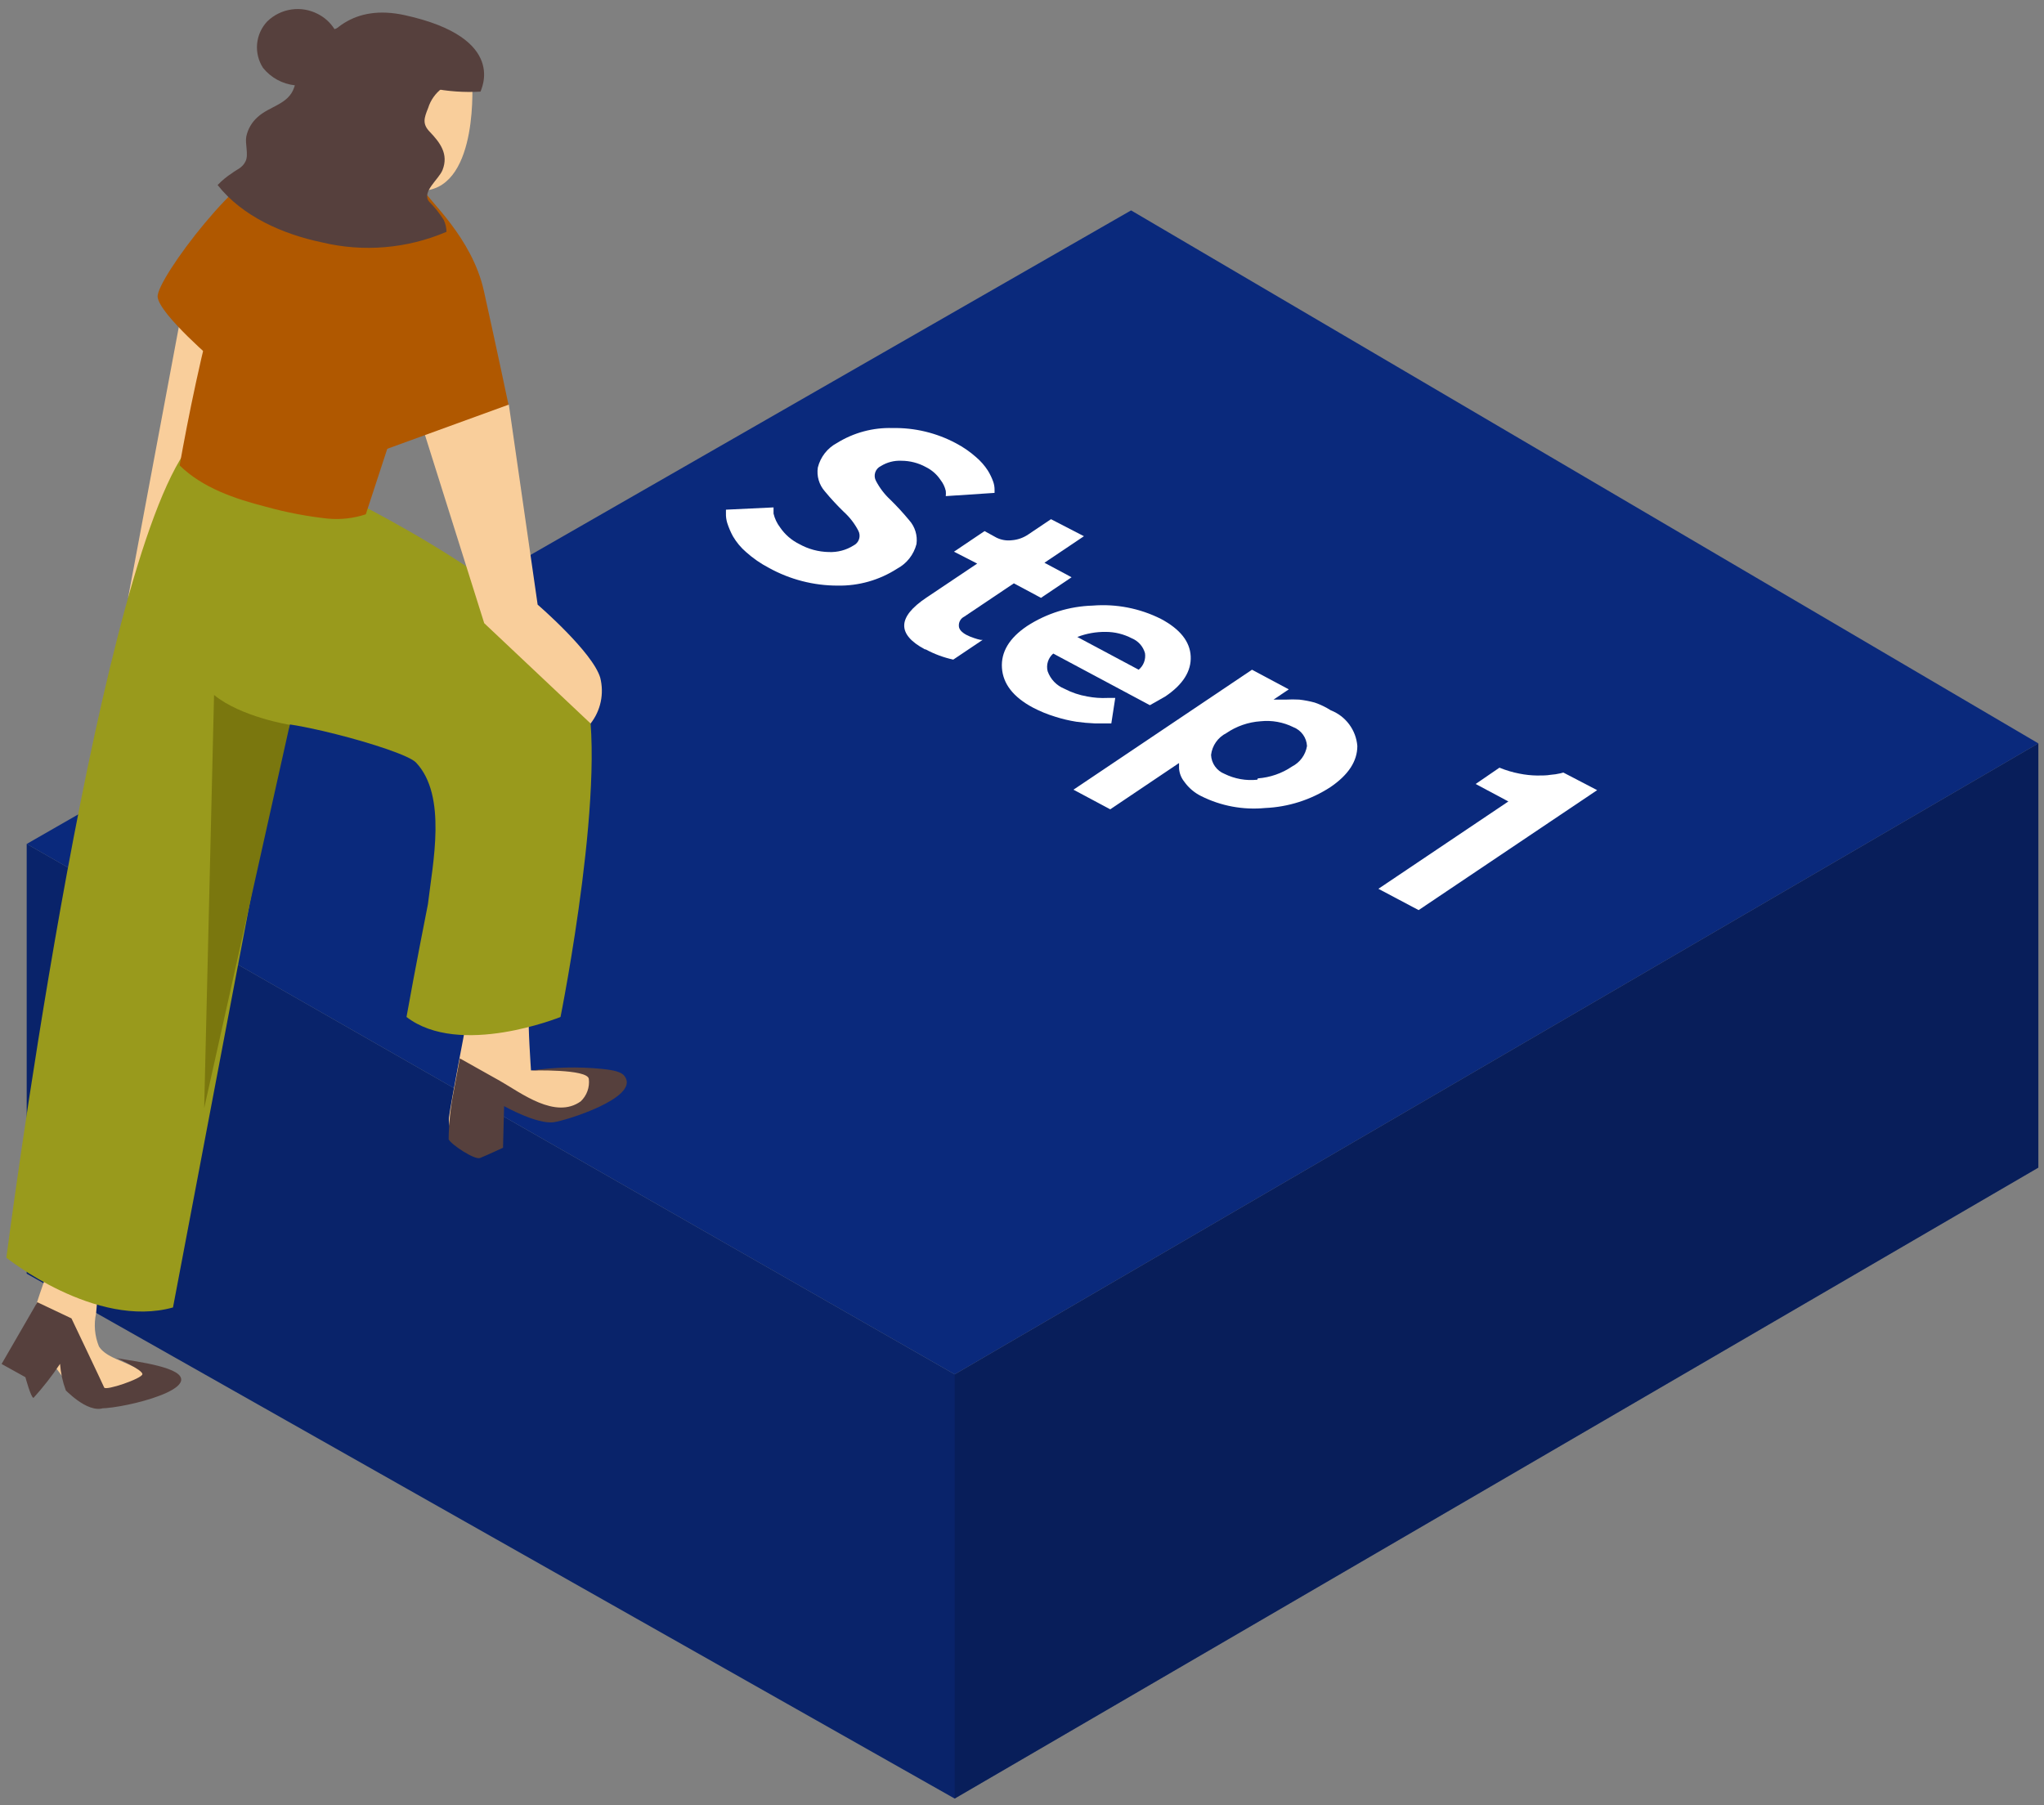 <svg width="137" height="121" viewBox="0 0 137 121" fill="none" xmlns="http://www.w3.org/2000/svg">
<rect x="0" y="0" width="137" height="121" fill="#808080" stroke="none"/>
<path d="M1.791 85.38L63.989 120.567L136.621 78.272V49.833L63.989 92.129L1.791 56.574V85.38Z" fill="#0A297C"/>
<path opacity="0.15" d="M1.791 85.38L63.989 120.567L136.621 78.272V49.833L63.989 92.129L1.791 56.574V85.38Z" fill="black"/>
<path d="M1.791 56.574L75.811 14.104L136.621 49.833L63.989 92.129L1.791 56.574Z" fill="#0A297C"/>
<path opacity="0.15" d="M63.989 92.129V120.567L136.621 78.272V49.833L63.989 92.129Z" fill="black"/>
<path d="M64.077 29.715C64.559 29.968 65.009 30.279 65.417 30.64C65.726 30.902 65.995 31.209 66.215 31.55C66.36 31.786 66.481 32.038 66.573 32.299C66.634 32.474 66.663 32.657 66.661 32.842V33.041L63.391 33.257C63.404 33.14 63.404 33.022 63.391 32.906C63.329 32.638 63.209 32.388 63.039 32.172C62.794 31.803 62.455 31.506 62.058 31.31C61.555 31.033 60.99 30.888 60.415 30.887C59.929 30.864 59.448 30.989 59.035 31.246C58.946 31.289 58.867 31.348 58.803 31.422C58.738 31.496 58.69 31.582 58.66 31.676C58.63 31.769 58.619 31.868 58.629 31.966C58.639 32.063 58.668 32.158 58.716 32.244C58.962 32.712 59.285 33.136 59.673 33.496C60.12 33.933 60.543 34.394 60.941 34.876C61.133 35.091 61.276 35.345 61.36 35.62C61.444 35.896 61.467 36.186 61.428 36.471C61.338 36.822 61.175 37.15 60.952 37.434C60.728 37.718 60.447 37.953 60.128 38.123C58.94 38.888 57.552 39.283 56.139 39.256C54.529 39.256 52.945 38.847 51.536 38.067C50.987 37.781 50.475 37.427 50.013 37.014C49.661 36.712 49.362 36.353 49.127 35.953C48.972 35.668 48.844 35.368 48.744 35.059C48.68 34.85 48.65 34.632 48.657 34.413V34.166L51.847 34.014C51.847 34.118 51.847 34.254 51.847 34.429C51.927 34.765 52.076 35.081 52.286 35.355C52.611 35.832 53.053 36.216 53.571 36.471C54.176 36.81 54.855 36.993 55.549 37.006C56.134 37.032 56.713 36.879 57.208 36.567C57.296 36.524 57.374 36.464 57.438 36.39C57.502 36.316 57.55 36.23 57.58 36.137C57.61 36.044 57.621 35.945 57.611 35.848C57.602 35.751 57.574 35.656 57.527 35.57C57.282 35.099 56.955 34.675 56.562 34.318C56.111 33.882 55.685 33.421 55.286 32.938C55.096 32.722 54.955 32.468 54.874 32.192C54.792 31.916 54.772 31.626 54.815 31.342C54.902 30.991 55.062 30.663 55.284 30.378C55.507 30.094 55.788 29.859 56.107 29.691C57.222 29.001 58.515 28.654 59.825 28.694C61.306 28.665 62.77 29.017 64.077 29.715V29.715Z" fill="white"/>
<path d="M78.1 46.69L77.071 47.273L70.594 43.811C70.427 43.954 70.303 44.141 70.237 44.351C70.17 44.561 70.164 44.786 70.219 44.999C70.313 45.263 70.461 45.504 70.655 45.706C70.849 45.908 71.084 46.067 71.344 46.172C71.826 46.424 72.346 46.599 72.883 46.69C73.327 46.776 73.78 46.808 74.231 46.786H74.75L74.487 48.493H74.168C74.024 48.493 73.745 48.493 73.37 48.493C72.961 48.477 72.554 48.439 72.149 48.382C71.668 48.307 71.193 48.194 70.729 48.046C70.211 47.889 69.709 47.683 69.23 47.432C67.913 46.73 67.227 45.837 67.156 44.776C67.084 43.715 67.642 42.773 68.839 41.968C70.153 41.115 71.676 40.641 73.242 40.596C74.819 40.47 76.4 40.779 77.813 41.489C79.089 42.167 79.76 43.005 79.807 43.994C79.855 44.983 79.297 45.885 78.1 46.69ZM72.213 42.702L76.321 44.895C76.481 44.762 76.604 44.59 76.678 44.396C76.752 44.202 76.775 43.992 76.744 43.787C76.683 43.564 76.571 43.358 76.418 43.185C76.264 43.012 76.073 42.877 75.859 42.789C75.317 42.506 74.715 42.358 74.104 42.359C73.461 42.352 72.822 42.466 72.221 42.694" fill="white"/>
<path d="M72.652 35.945L70.004 37.724L71.823 38.697L69.773 40.077L67.954 39.104L64.627 41.338C64.514 41.394 64.419 41.482 64.356 41.591C64.292 41.7 64.261 41.826 64.268 41.952C64.268 42.183 64.452 42.383 64.771 42.558C64.938 42.644 65.111 42.716 65.289 42.773C65.43 42.823 65.574 42.863 65.72 42.893H65.864L63.893 44.217C63.247 44.077 62.624 43.846 62.043 43.531H61.995C60.112 42.526 60.144 41.37 62.083 40.069L65.497 37.78L63.941 36.982L65.991 35.602L66.789 36.041C67.105 36.197 67.46 36.258 67.81 36.216C68.204 36.187 68.584 36.055 68.911 35.833L70.443 34.804L72.652 35.945Z" fill="white"/>
<path d="M90.976 50.009C90.976 51.03 90.372 51.95 89.165 52.769C87.859 53.617 86.349 54.099 84.793 54.165C83.319 54.307 81.834 54.031 80.51 53.367C80.058 53.145 79.668 52.813 79.377 52.402C79.169 52.145 79.047 51.83 79.026 51.501V51.15L74.415 54.253L71.95 52.937L83.916 44.895L86.381 46.212L85.36 46.898H85.591H86.189C86.487 46.881 86.785 46.881 87.083 46.898C87.433 46.938 87.78 47.004 88.12 47.097C88.498 47.227 88.859 47.401 89.197 47.616C89.688 47.807 90.116 48.133 90.43 48.557C90.745 48.98 90.934 49.483 90.976 50.009V50.009ZM84.307 52.179C85.129 52.119 85.922 51.844 86.604 51.381C86.866 51.246 87.093 51.052 87.266 50.814C87.439 50.575 87.554 50.3 87.602 50.009C87.588 49.733 87.495 49.468 87.333 49.244C87.172 49.02 86.949 48.848 86.692 48.748C86.011 48.408 85.247 48.27 84.49 48.35C83.667 48.406 82.874 48.681 82.193 49.147C81.915 49.288 81.677 49.494 81.499 49.749C81.321 50.004 81.208 50.298 81.172 50.607C81.183 50.883 81.275 51.15 81.435 51.375C81.595 51.6 81.816 51.774 82.073 51.876C82.755 52.213 83.519 52.349 84.275 52.267" fill="white"/>
<path d="M107.05 52.968L95.084 61.009L92.388 59.581L101.099 53.726L98.905 52.554L100.501 51.461C100.933 51.638 101.382 51.772 101.841 51.86C102.232 51.939 102.63 51.982 103.029 51.987C103.356 51.987 103.667 51.987 103.931 51.939C104.146 51.924 104.359 51.892 104.569 51.844L104.784 51.788L107.05 52.968Z" fill="white"/>
<path d="M12.44 19.488L8.587 40.061L19.891 27.122" fill="#F9CE9B"/>
<path d="M40.536 71.819C39.603 71.531 35.59 71.755 35.59 71.755C35.59 71.755 35.367 68.476 35.462 68.325L31.322 68.181C31.322 68.181 30.181 74.108 30.094 74.898C29.942 76.35 31.689 76.988 32.088 76.972C32.38 76.905 32.668 76.82 32.95 76.716C32.876 75.955 32.876 75.189 32.95 74.427C33.005 74.084 33.101 73.845 33.452 73.749C34.082 73.582 35.175 74.028 35.782 74.212C36.388 74.395 37.209 74.674 37.927 74.882C39.635 74.196 41.118 73.518 41.238 73.199C41.645 72.417 42.004 72.257 40.536 71.819Z" fill="#F9CE9B"/>
<path d="M41.916 72.218L41.828 72.098C41.549 71.763 40.719 71.699 40.328 71.651C38.758 71.498 37.175 71.535 35.614 71.763C35.614 71.763 39.395 71.643 39.467 72.329C39.499 72.604 39.467 72.883 39.373 73.143C39.279 73.404 39.125 73.638 38.925 73.829C37.217 75.049 34.936 73.27 33.508 72.457L30.82 70.949L30.397 73.223C30.191 74.26 30.081 75.315 30.07 76.374C30.229 76.717 31.809 77.77 32.176 77.626C32.543 77.482 33.715 76.94 33.715 76.94L33.787 74.148C33.787 74.148 36.013 75.4 37.138 75.225C37.991 75.097 42.746 73.614 41.916 72.218Z" fill="#56403D"/>
<path d="M8.555 91.434C7.941 91.147 7.024 90.876 6.633 90.262C6.345 89.557 6.278 88.78 6.441 88.036C6.495 87.329 6.566 86.624 6.657 85.922C6.621 85.887 6.593 85.845 6.576 85.798C6.558 85.751 6.55 85.701 6.553 85.651C6.578 85.076 6.642 84.503 6.745 83.936L3.881 83.354C3.881 83.354 2.078 88.14 2.102 88.73C2.126 89.321 4.495 93.341 5.851 93.74C7.207 94.139 11.236 93.325 11.611 92.831V92.783C10.605 92.36 9.576 91.913 8.555 91.434Z" fill="#F9CE9B"/>
<path d="M4.782 89.097C4.782 89.097 5.795 93.979 6.314 94.346C6.832 94.713 12.831 93.469 12.081 92.272C11.603 91.474 8.093 91.147 7.797 91.028C7.797 91.028 9.576 91.825 9.544 92.121C9.513 92.416 7.079 93.245 6.984 93.014C6.888 92.783 4.79 88.379 4.79 88.379L2.501 87.294L0.107 91.434L1.703 92.32C1.703 92.32 2.07 93.692 2.245 93.708C2.895 92.993 3.489 92.23 4.024 91.427C4.069 92.038 4.201 92.639 4.415 93.213C4.63 93.405 6.393 95.2 7.407 94.075L5.971 92.081" fill="#56403D"/>
<path d="M21.343 43.539C23.194 37.485 23.242 38.562 24.454 33.568L12.345 30.377C6.17 39.639 0.427 84.311 0.427 84.311C0.427 84.311 6.402 89.097 11.595 87.645C11.595 87.645 18.591 50.783 18.607 50.743C19.604 48.246 19.644 47.775 21.343 43.539Z" fill="#999A1C"/>
<path d="M39.148 45.853C37.393 40.125 22.699 33.089 22.699 33.089L17.578 48.597C17.833 47.799 27.015 50.192 27.884 51.118C29.982 53.343 29.001 57.866 28.682 60.611C28.682 60.611 27.804 65.038 27.246 68.173C30.804 70.917 37.569 68.173 37.569 68.173C37.569 68.173 40.903 51.604 39.148 45.853Z" fill="#999A1C"/>
<path d="M19.42 48.589C19.42 48.589 16.157 48.07 14.347 46.587L13.685 74.284L19.42 48.589Z" fill="#7A770E"/>
<path d="M34.106 27.13L36.036 40.532C36.036 40.532 39.738 43.723 40.233 45.438C40.365 45.964 40.376 46.514 40.264 47.044C40.152 47.575 39.92 48.073 39.586 48.501L32.455 41.776L27.669 26.572" fill="#F9CE9B"/>
<path d="M28.442 12.803C28.722 13.425 31.633 15.914 32.431 19.496C33.229 23.078 34.082 27.13 34.082 27.13L25.132 30.385" fill="#B05800"/>
<path d="M18.543 11.08C16.453 10.817 10.454 18.73 10.566 19.903C10.677 21.076 14.554 24.362 14.554 24.362" fill="#B05800"/>
<path d="M29.607 14.55L29.145 14.478C26.752 14.151 24.526 10.49 24.526 10.49C24.526 10.49 24.709 2.864 19.588 8.304C15.759 12.372 13.134 25.056 12.041 31.198C13.573 32.706 15.751 33.44 17.809 33.967C19.168 34.345 20.555 34.612 21.957 34.764C22.821 34.847 23.693 34.749 24.518 34.477L27.709 24.737C28.169 21.311 28.803 17.912 29.607 14.55V14.55Z" fill="#B05800"/>
<path d="M31.641 5.337C31.641 5.337 32.136 12.46 28.45 12.779C24.765 13.098 23.584 9.381 23.664 8.575C23.744 7.77 26.081 2.433 31.641 5.337Z" fill="#F9CE9B"/>
<path d="M32.248 4.595C31.699 3.772 30.978 3.077 30.135 2.559C29.293 2.042 28.348 1.713 27.365 1.595C25.719 1.208 23.993 1.334 22.42 1.954C22.149 1.522 21.765 1.172 21.311 0.941C20.765 0.654 20.142 0.547 19.531 0.636C18.921 0.725 18.354 1.005 17.912 1.436C17.522 1.849 17.283 2.381 17.232 2.947C17.181 3.513 17.323 4.079 17.633 4.555C18.162 5.208 18.927 5.627 19.763 5.719L19.715 5.863C19.34 7.004 18.064 7.107 17.258 7.857C16.877 8.197 16.614 8.65 16.508 9.15C16.413 9.652 16.676 10.354 16.461 10.809C16.245 11.264 15.854 11.367 15.551 11.607C15.199 11.833 14.875 12.101 14.586 12.404C16.253 14.518 18.973 15.699 21.55 16.241C24.345 16.918 27.283 16.672 29.926 15.539C29.922 15.264 29.859 14.992 29.743 14.742C29.456 14.292 29.122 13.875 28.745 13.497C28.259 12.843 29.424 12.013 29.663 11.391C30.078 10.33 29.503 9.564 28.801 8.831C28.291 8.304 28.426 7.905 28.698 7.235C28.862 6.709 29.189 6.248 29.631 5.919C29.808 6.026 30.017 6.069 30.221 6.038C30.629 5.987 31.042 5.987 31.45 6.038C31.658 6.052 31.862 5.983 32.02 5.848C32.178 5.712 32.277 5.52 32.295 5.313C32.357 5.201 32.386 5.074 32.377 4.947C32.369 4.819 32.324 4.697 32.248 4.595V4.595Z" fill="#56403D"/>
<path d="M28.937 5.911C30.013 6.128 31.112 6.206 32.208 6.142C32.208 6.039 34.114 2.56 27.15 1.021C20.186 -0.519 19.891 8.48 19.891 8.48" fill="#56403D"/>
</svg>
